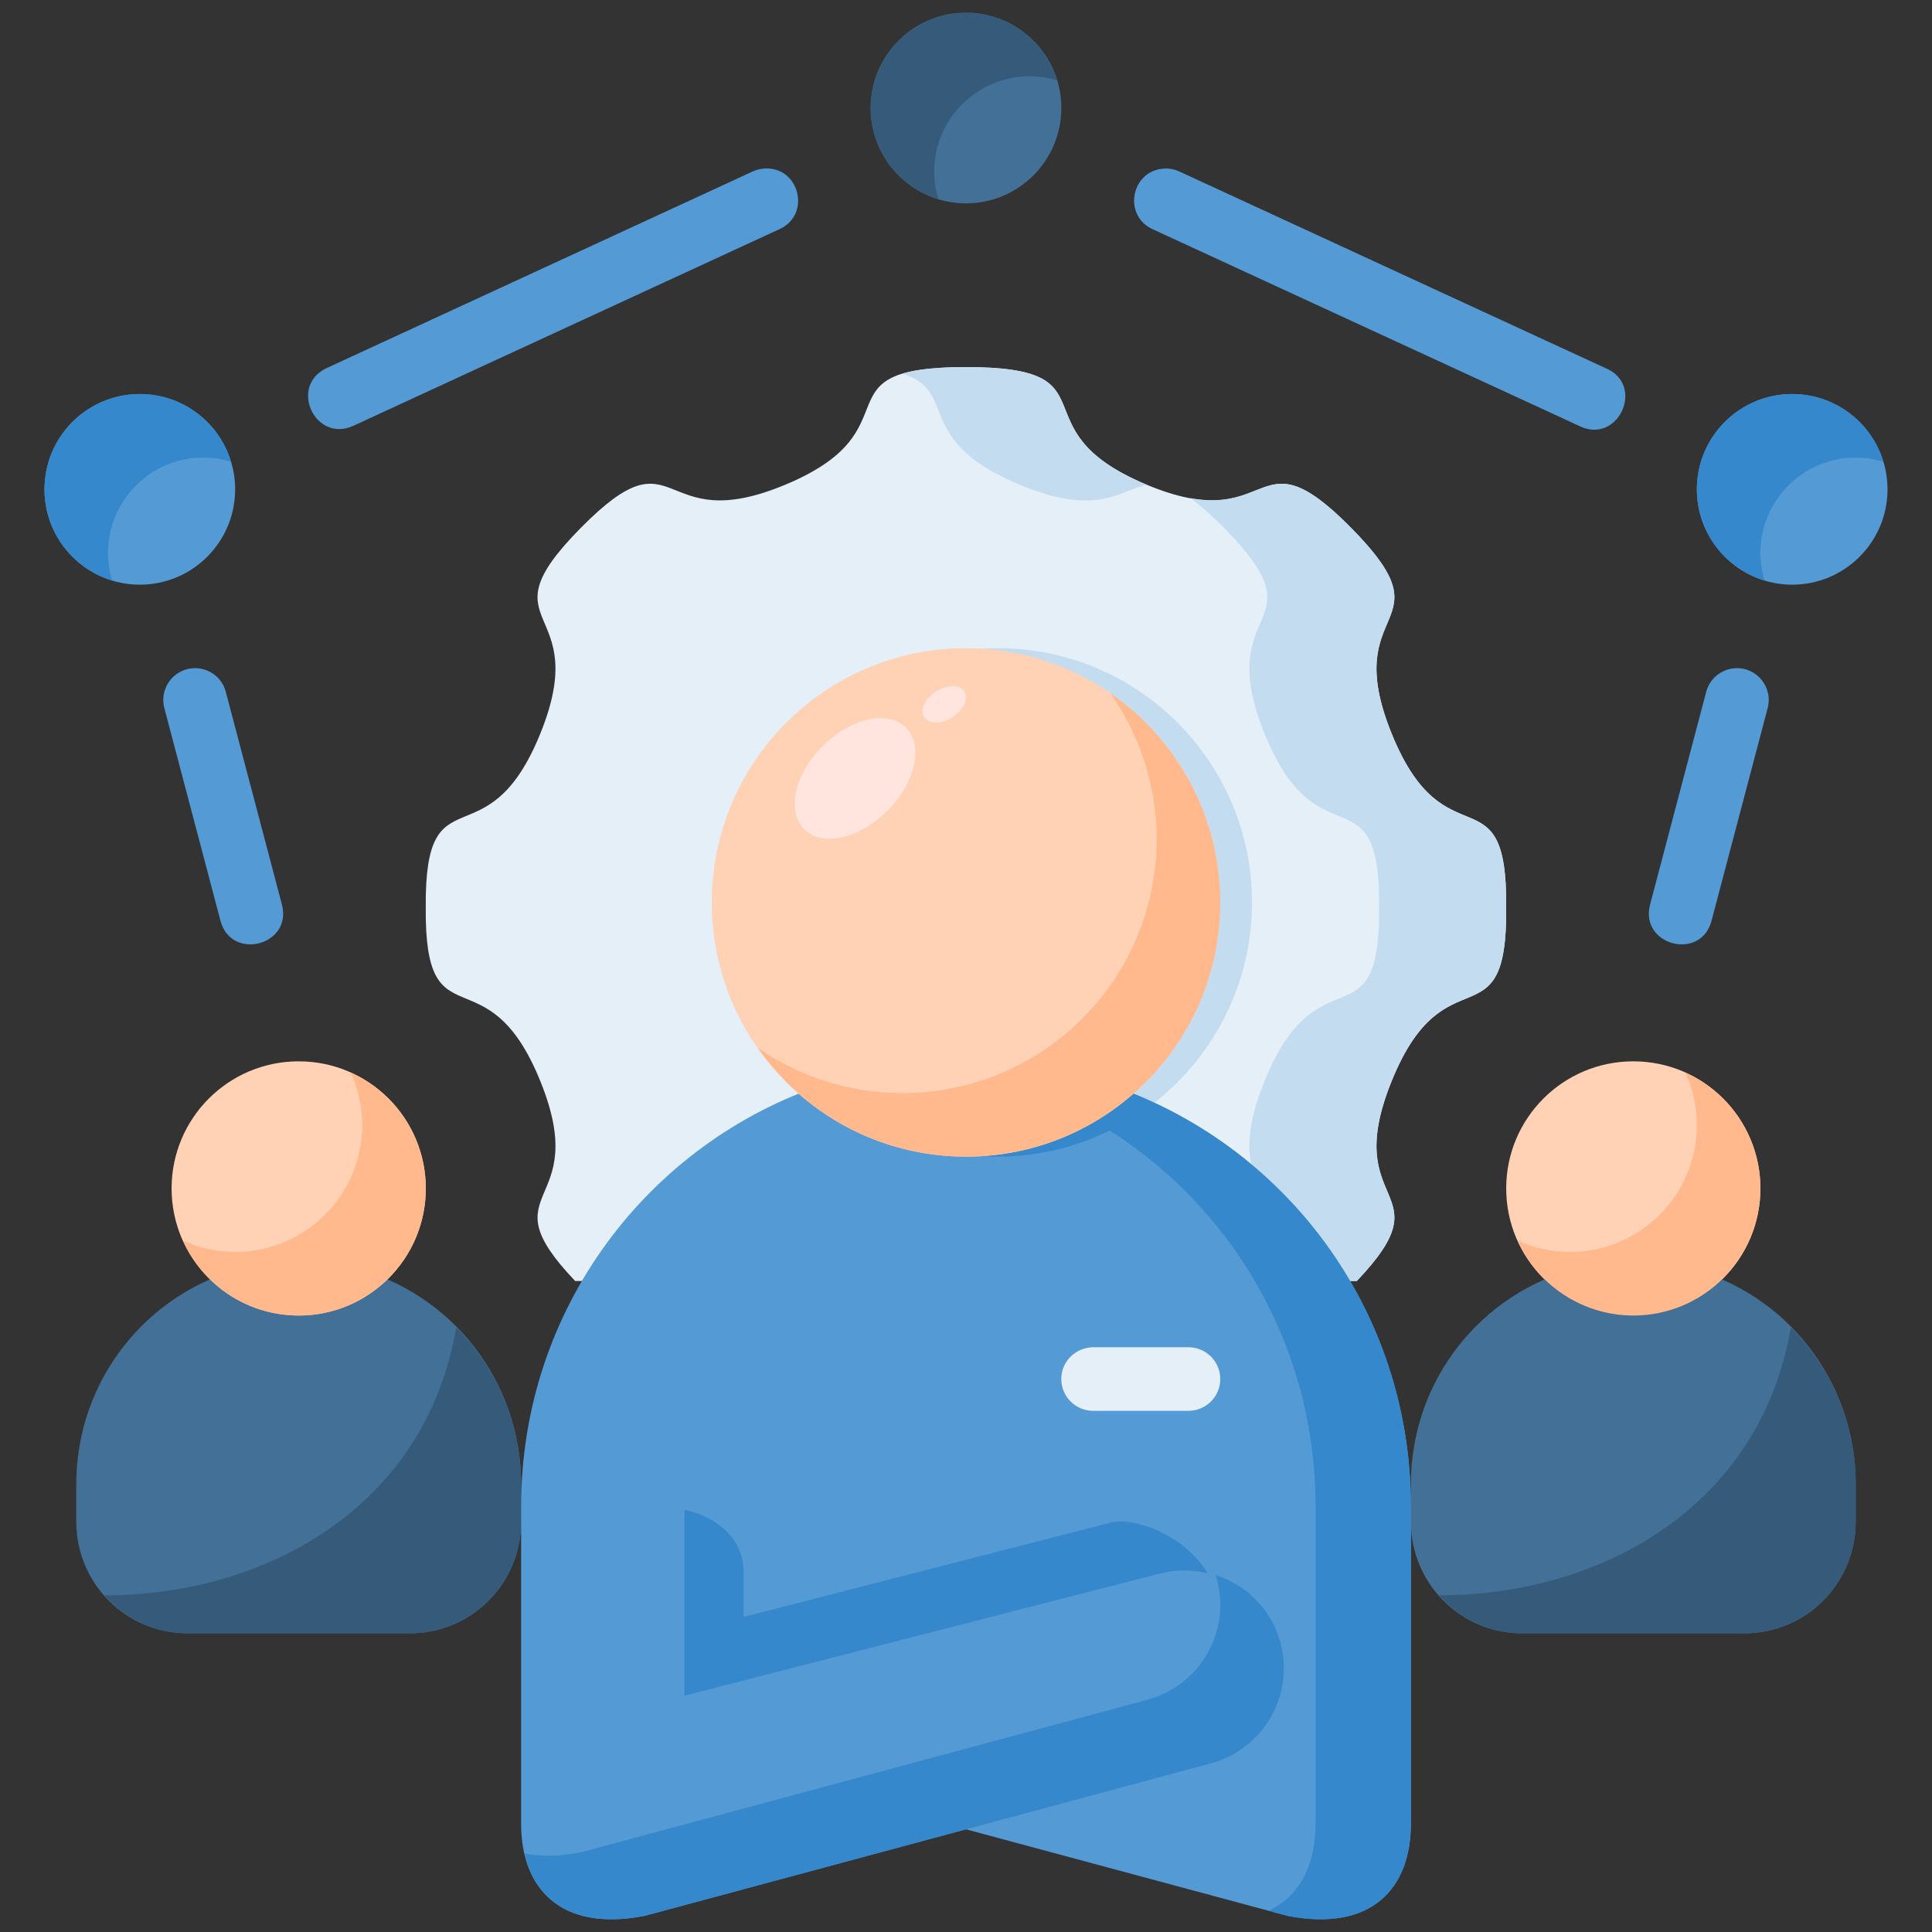 <svg width="38" height="38" viewBox="0 0 38 38" fill="none" xmlns="http://www.w3.org/2000/svg">
<rect x="0" y="0" width="38" height="38" fill="#333333" stroke="none"/>
<path d="M20.875 2.125C20.875 3.16 20.035 4 19 4C17.965 4 17.125 3.16 17.125 2.125C17.125 1.089 17.965 0.25 19 0.25C20.035 0.25 20.875 1.089 20.875 2.125Z" fill="#427096"/>
<path d="M37.125 9.625C37.125 10.66 36.285 11.5 35.25 11.5C34.215 11.5 33.375 10.66 33.375 9.625C33.375 8.589 34.215 7.75 35.25 7.75C36.285 7.75 37.125 8.589 37.125 9.625Z" fill="#549AD4"/>
<path d="M4.625 9.625C4.625 10.66 3.786 11.5 2.75 11.5C1.714 11.5 0.875 10.66 0.875 9.625C0.875 8.589 1.714 7.75 2.75 7.75C3.786 7.75 4.625 8.589 4.625 9.625Z" fill="#549AD4"/>
<path d="M4.794 24.937C2.897 25.418 1.5 27.137 1.5 29.196V29.928C1.5 31.145 2.476 32.125 3.687 32.125H8.062C9.274 32.125 10.25 31.145 10.25 29.928V29.196C10.25 27.137 8.853 25.418 6.956 24.937H4.794Z" fill="#427096"/>
<path d="M8.974 26.107C8.375 29.625 5.25 31.378 2.053 31.378C2.453 31.833 3.033 32.125 3.687 32.125H8.063C9.274 32.125 10.25 31.145 10.25 29.929V29.196C10.25 27.985 9.758 26.9 8.974 26.107Z" fill="#365B7A"/>
<path d="M34.625 23.375C34.625 24.756 33.506 25.875 32.125 25.875C30.744 25.875 29.625 24.756 29.625 23.375C29.625 21.994 30.744 20.875 32.125 20.875C33.506 20.875 34.625 21.994 34.625 23.375Z" fill="#FFD1B5"/>
<path d="M31.044 24.937C29.147 25.418 27.75 27.137 27.75 29.196V29.928C27.75 31.145 28.726 32.125 29.938 32.125H34.312C35.524 32.125 36.5 31.145 36.5 29.928V29.196C36.5 27.137 35.103 25.418 33.206 24.937H31.044Z" fill="#427096"/>
<path d="M8.374 17.846C8.35 15.089 9.57 17.032 10.626 14.432C11.681 11.831 9.448 12.384 11.422 10.384C13.397 8.384 12.88 10.617 15.473 9.522C18.065 8.426 15.999 7.22 18.999 7.22C21.999 7.22 19.933 8.426 22.526 9.522C25.119 10.617 24.602 8.384 26.576 10.384C28.551 12.384 26.317 11.831 27.373 14.432C28.428 17.032 29.649 15.089 29.625 17.846C29.649 20.604 28.428 18.66 27.373 21.261C26.337 23.811 28.466 23.329 26.686 25.196H11.313C9.533 23.329 11.661 23.811 10.626 21.261C9.57 18.66 8.35 20.604 8.374 17.846Z" fill="#E4EFF8"/>
<path d="M25.284 9.519C24.75 9.467 24.441 9.985 23.41 9.797C23.598 9.931 23.814 10.118 24.077 10.384C26.051 12.384 23.817 11.831 24.873 14.432C25.928 17.032 27.149 15.089 27.125 17.846C27.149 20.604 25.928 18.66 24.873 21.261C23.838 23.811 25.966 23.329 24.186 25.196H26.686C28.466 23.329 26.338 23.811 27.373 21.261C28.428 18.66 29.649 20.604 29.625 17.846C29.649 15.089 28.428 17.032 27.373 14.432C26.317 11.831 28.551 12.384 26.577 10.384C25.96 9.759 25.585 9.548 25.284 9.519Z" fill="#C4DCF0"/>
<path d="M24.625 17.75C24.625 20.511 22.386 22.75 19.625 22.75C16.864 22.75 14.625 20.511 14.625 17.75C14.625 14.988 16.864 12.749 19.625 12.749C22.386 12.749 24.625 14.988 24.625 17.75Z" fill="#C4DCF0"/>
<path d="M33.375 22.125C33.375 23.506 32.256 24.625 30.875 24.625C30.521 24.624 30.172 24.547 29.85 24.401C30.253 25.297 31.143 25.873 32.125 25.875C33.506 25.875 34.625 24.755 34.625 23.375C34.624 22.392 34.047 21.5 33.15 21.097C33.297 21.42 33.374 21.77 33.375 22.125Z" fill="#FFB98D"/>
<path d="M35.224 26.107C34.625 29.625 31.5 31.378 28.303 31.378C28.703 31.833 29.282 32.125 29.938 32.125H34.312C35.524 32.125 36.5 31.145 36.5 29.929V29.196C36.5 27.985 36.008 26.9 35.224 26.107Z" fill="#365B7A"/>
<path d="M17.125 2.125C17.126 2.951 17.666 3.679 18.457 3.918C18.403 3.742 18.375 3.559 18.375 3.375C18.375 2.339 19.215 1.5 20.25 1.5C20.434 1.5 20.617 1.528 20.793 1.582C20.554 0.791 19.826 0.25 19 0.25C17.965 0.25 17.125 1.089 17.125 2.125Z" fill="#365B7A"/>
<path d="M33.375 9.625C33.376 10.451 33.916 11.179 34.707 11.418C34.653 11.242 34.626 11.059 34.625 10.875C34.625 9.839 35.465 9 36.5 9C36.684 9 36.867 9.028 37.043 9.082C36.804 8.291 36.076 7.75 35.25 7.75C34.215 7.75 33.375 8.589 33.375 9.625Z" fill="#3588CB"/>
<path d="M0.875 9.625C0.876 10.451 1.416 11.179 2.207 11.418C2.153 11.242 2.125 11.059 2.125 10.875C2.125 9.839 2.965 9 4 9C4.184 9 4.367 9.028 4.543 9.082C4.304 8.291 3.576 7.75 2.75 7.75C1.714 7.75 0.875 8.589 0.875 9.625Z" fill="#3588CB"/>
<path d="M14.797 3.376L6.428 7.238C5.671 7.588 6.197 8.723 6.954 8.373L15.323 4.511C15.97 4.227 15.722 3.256 15.019 3.316C14.942 3.322 14.867 3.343 14.797 3.376Z" fill="#549AD4"/>
<path d="M3.794 13.143C3.398 13.171 3.127 13.555 3.235 13.937L4.333 18.098C4.537 18.918 5.769 18.594 5.542 17.78L4.444 13.618C4.372 13.323 4.097 13.122 3.794 13.143Z" fill="#549AD4"/>
<path d="M34.124 13.143C33.851 13.161 33.621 13.353 33.556 13.618L32.458 17.78C32.232 18.594 33.463 18.918 33.667 18.098L34.765 13.937C34.882 13.522 34.554 13.116 34.124 13.143Z" fill="#549AD4"/>
<path d="M22.677 4.511L31.051 8.373C31.826 8.769 32.378 7.567 31.573 7.238L23.203 3.376C23.109 3.331 23.004 3.31 22.899 3.316C22.244 3.351 22.078 4.243 22.677 4.511Z" fill="#549AD4"/>
<path d="M24.625 33.375L15.18 30.948C14.143 30.681 13.091 31.278 12.815 32.313C12.539 33.348 13.15 34.405 14.184 34.684L25.321 37.682C26.994 38.008 27.75 37.123 27.75 35.875V29.625C27.75 25.747 25.253 22.474 21.772 21.32H16.228C12.748 22.474 10.25 25.747 10.25 29.625V35.875C10.25 37.123 11.007 38.008 12.679 37.682L23.816 34.684C24.85 34.405 25.461 33.348 25.185 32.313C24.909 31.278 23.857 30.681 22.82 30.948L13.375 33.375H24.625Z" fill="#549AD4"/>
<path d="M13.462 29.694V33.352L14.625 32.748V30.902C14.625 30.386 14.248 29.874 13.462 29.694Z" fill="#3588CB"/>
<path d="M13.708 32.039L13.462 33.352L22.82 30.948C23.137 30.866 23.453 30.874 23.75 30.943C23.331 30.218 22.325 29.825 21.845 29.948L13.708 32.039Z" fill="#3588CB"/>
<path d="M19.897 21.32C23.378 22.475 25.875 25.747 25.875 29.625V35.875C25.875 36.655 25.58 37.292 24.951 37.582L25.321 37.682C26.993 38.007 27.75 37.124 27.75 35.875V29.625C27.75 25.747 25.253 22.473 21.772 21.319L19.274 21.32L19.897 21.32Z" fill="#3588CB"/>
<path d="M22.566 33.433L11.429 36.432C10.999 36.516 10.632 36.517 10.321 36.456C10.533 37.378 11.284 37.954 12.679 37.683L23.816 34.683C24.85 34.405 25.461 33.348 25.185 32.313C25.008 31.649 24.51 31.17 23.904 30.979C23.913 31.008 23.927 31.033 23.935 31.063C24.211 32.098 23.6 33.154 22.566 33.433Z" fill="#3588CB"/>
<path d="M20.874 27.126C20.875 27.471 21.156 27.75 21.501 27.749H23.373C23.719 27.75 24 27.471 24.001 27.126C24.002 26.779 23.72 26.497 23.373 26.499H21.485C21.136 26.515 20.872 26.79 20.874 27.126Z" fill="#E4EFF8"/>
<path d="M16.228 21.32C16.204 21.327 16.183 21.339 16.16 21.346C17.09 22.245 18.332 22.748 19.625 22.75C20.738 22.749 21.818 22.377 22.695 21.693C22.395 21.553 22.09 21.426 21.772 21.32L16.228 21.32Z" fill="#3588CB"/>
<path d="M24 17.75C24 20.511 21.761 22.75 19 22.75C16.239 22.75 14 20.511 14 17.75C14 14.988 16.239 12.749 19 12.749C21.761 12.749 24 14.988 24 17.75Z" fill="#FFD1B5"/>
<path d="M17.454 15.947C16.902 16.5 16.169 16.663 15.817 16.311C15.465 15.959 15.628 15.226 16.181 14.673C16.733 14.121 17.467 13.958 17.818 14.309C18.17 14.661 18.007 15.394 17.454 15.947Z" fill="#FFE5DD"/>
<path d="M18.736 14.104C18.517 14.246 18.267 14.248 18.177 14.109C18.086 13.97 18.19 13.743 18.408 13.601C18.627 13.459 18.877 13.456 18.968 13.595C19.058 13.734 18.954 13.962 18.736 14.104Z" fill="#FFE5DD"/>
<path d="M18.999 7.22C18.411 7.22 18.022 7.268 17.75 7.351C18.864 7.69 17.943 8.642 20.027 9.522C21.597 10.186 22.027 9.634 22.561 9.536C22.549 9.532 22.54 9.529 22.526 9.522C19.934 8.427 21.999 7.22 18.999 7.22Z" fill="#C4DCF0"/>
<path d="M8.375 23.375C8.375 24.756 7.256 25.875 5.875 25.875C4.494 25.875 3.375 24.756 3.375 23.375C3.375 21.994 4.494 20.875 5.875 20.875C7.256 20.875 8.375 21.994 8.375 23.375Z" fill="#FFD1B5"/>
<path d="M7.125 22.125C7.125 23.506 6.006 24.625 4.625 24.625C4.271 24.624 3.922 24.547 3.6 24.401C4.003 25.297 4.893 25.873 5.875 25.875C7.256 25.875 8.375 24.755 8.375 23.375C8.374 22.392 7.797 21.5 6.9 21.097C7.047 21.42 7.124 21.77 7.125 22.125Z" fill="#FFB98D"/>
<path d="M21.843 13.637C22.431 14.476 22.748 15.475 22.75 16.5C22.75 19.261 20.511 21.5 17.75 21.5C16.735 21.5 15.743 21.191 14.908 20.614C15.842 21.95 17.369 22.748 19 22.75C21.761 22.75 24 20.511 24 17.75C24 16.108 23.194 14.571 21.843 13.637Z" fill="#FFB98D"/>
</svg>
